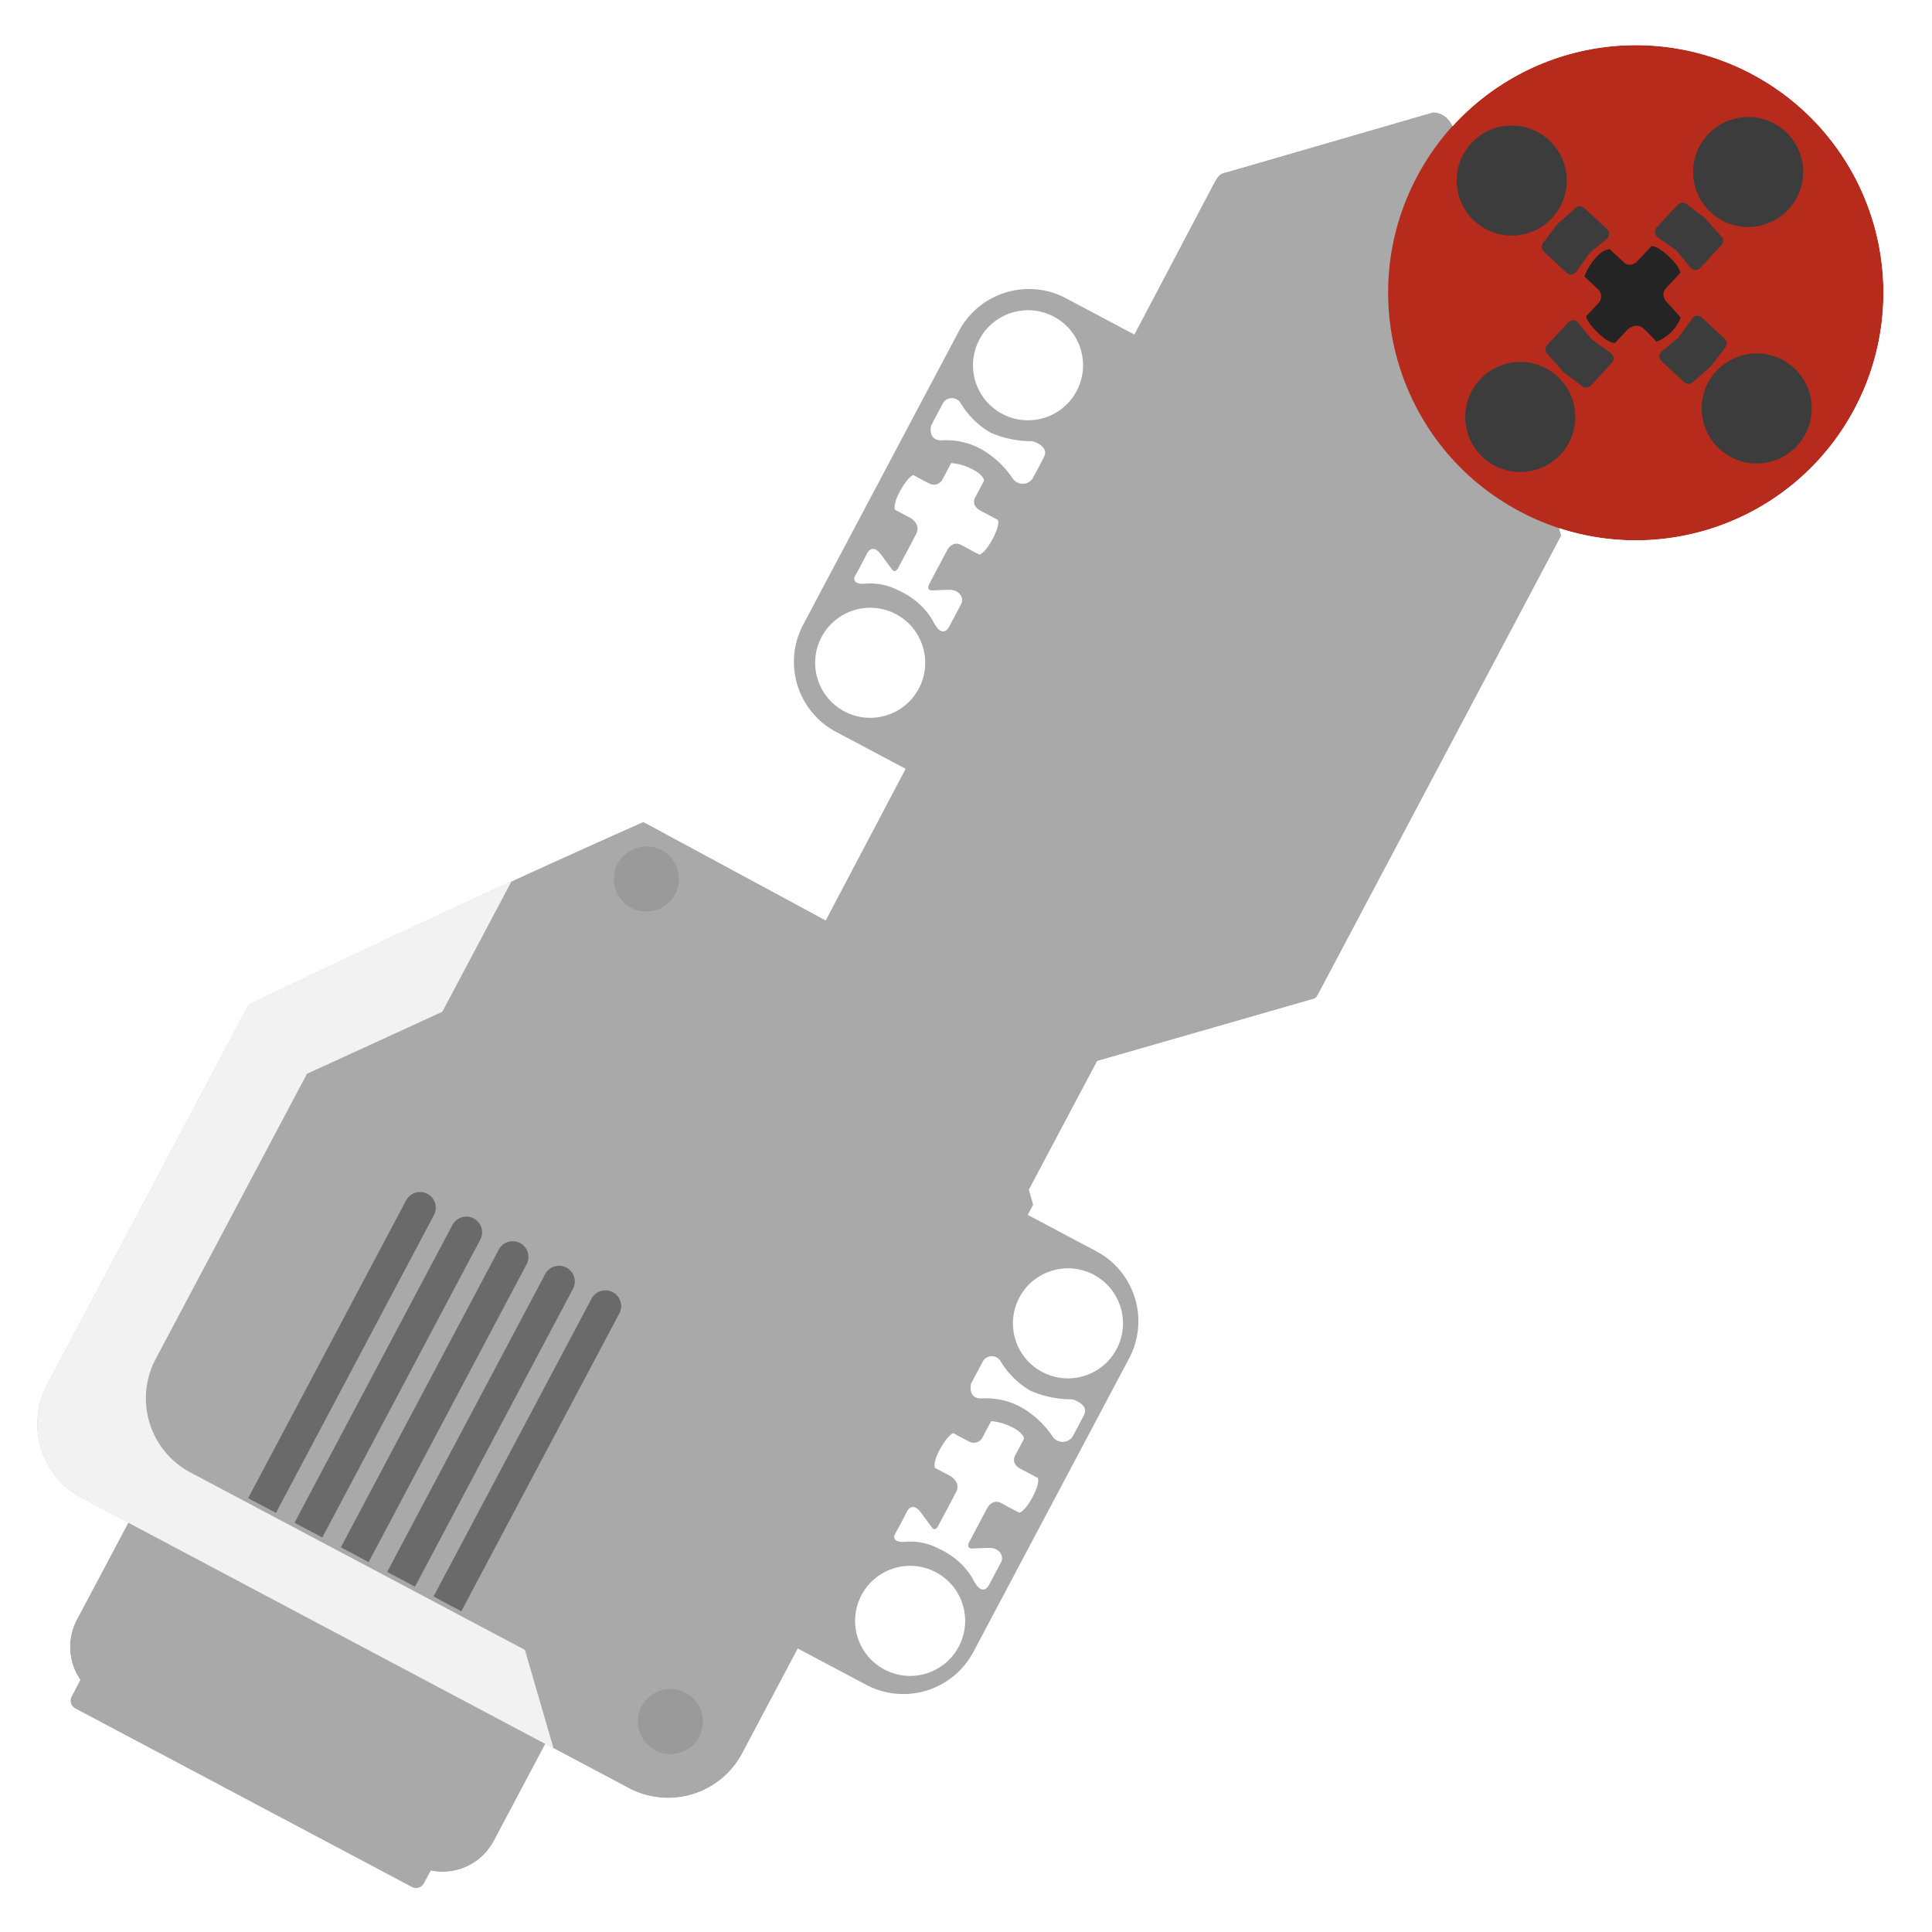 <svg xmlns="http://www.w3.org/2000/svg" id="svg7024" viewBox="2135.306 6140.141 153.634 153.634"><defs><filter id="b" width="38.537" height="21.907" x="2168.891" y="6138.587" filterUnits="userSpaceOnUse"><feOffset/><feGaussianBlur result="blur" stdDeviation="1"/><feFlood flood-opacity=".502"/><feComposite in2="blur" operator="in" result="result1"/><feComposite in="SourceGraphic" in2="result1"/></filter><filter id="c" width="38.537" height="77.177" x="2146.053" y="6207.134" filterUnits="userSpaceOnUse"><feOffset/><feGaussianBlur result="blur-2" stdDeviation="1"/><feFlood flood-opacity=".502"/><feComposite in2="blur-2" operator="in" result="result1"/><feComposite in="SourceGraphic" in2="result1"/></filter><filter id="d" width="27.029" height="28.403" x="2157.349" y="6198.806" filterUnits="userSpaceOnUse"><feOffset/><feGaussianBlur result="blur-3" stdDeviation="1"/><feFlood flood-opacity=".502"/><feComposite in2="blur-3" operator="in" result="result1"/><feComposite in="SourceGraphic" in2="result1"/></filter><filter id="e" width="60.229" height="65.29" x="2156.6" y="6150.155" filterUnits="userSpaceOnUse"><feOffset/><feGaussianBlur result="blur-4" stdDeviation="1"/><feFlood flood-opacity=".502"/><feComposite in2="blur-4" operator="in" result="result1"/><feComposite in="SourceGraphic" in2="result1"/></filter><filter id="g" width="48.66" height="54.444" x="2162.384" y="6155.217" filterUnits="userSpaceOnUse"><feOffset/><feGaussianBlur result="blur-5" stdDeviation="1"/><feFlood flood-opacity=".502"/><feComposite in2="blur-5" operator="in" result="result1"/><feComposite in="SourceGraphic" in2="result1"/></filter><filter id="i" width="40.129" height="40.129" x="2132.306" y="6256.646" filterUnits="userSpaceOnUse"><feOffset/><feGaussianBlur result="blur-6" stdDeviation="1"/><feFlood flood-opacity=".502"/><feComposite in2="blur-6" operator="in" result="result1"/><feComposite in="SourceGraphic" in2="result1"/></filter><clipPath id="a"><path fill="#a8a9a8" d="M0 136.571a17.07 17.07 0 0 1 14.122-16.812l-.365-.388-.01-35.771c0-.419.142-.4.392-.673L25.043 72.4V62.372l-.75-.775V60.8H17.5a4 4 0 0 1-4-4V30.978a4 4 0 0 1 4-4h6.793V18.8a5.784 5.784 0 0 1 5.784-5.784h6.508v-7.57A4 4 0 0 1 39.477 1.6v-1a.607.607 0 0 1 .607-.6h26.262a.607.607 0 0 1 .607.607v1.282a4 4 0 0 1 2.169 3.557v7.569h3.615a5.784 5.784 0 0 1 5.784 5.785v29.64C68.153 62.5 60.394 72.305 60.394 72.305H59.8s-7.092-.053-13.682-.1l.034 11.8h6.882a4 4 0 0 1 4 4v25.826a4 4 0 0 1-4 4h-6.785l.034 11.775c0 .838-.155.838-.462 1.137l-10.415 10.099-.212.191a1.518 1.518 0 0 1-1.594-.233A17.067 17.067 0 0 1 0 136.571Z" class="cls-1" data-name="Union 6"/></clipPath><clipPath id="f"><path fill="#a8a9a8" d="M5.784 0h42.66a5.784 5.784 0 0 1 5.784 5.784v29.64C43.86 49.487 36.1 59.29 36.1 59.29h-.595s-19.462-.147-23.864-.147a2.28 2.28 0 0 1-2.378-.985L0 48.582V5.784A5.784 5.784 0 0 1 5.784 0Z" class="cls-1" data-name="Path 9"/></clipPath><clipPath id="h"><path fill="#a8a9a8" d="M5.784 0h31.091a5.784 5.784 0 0 1 5.785 5.784v22.248C34.013 39.3 27.1 48.444 27.1 48.444H5.784A5.784 5.784 0 0 1 0 42.66V5.784A5.784 5.784 0 0 1 5.784 0Z" class="cls-1" data-name="Path 10"/></clipPath></defs><g data-name="Large Motor"><g clip-path="url(#a)" data-name="Mask Group 6" transform="rotate(-152.055 1889.72 2881.126) scale(1.154)"><g data-name="Large motor" transform="translate(-1.623)"><path fill="#a8a9a8" d="M47.584 84.012h5.612a5.461 5.461 0 0 1 5.461 5.461v22.9a5.461 5.461 0 0 1-5.461 5.461h-5.612a5.461 5.461 0 0 1-5.461-5.457V89.473a5.461 5.461 0 0 1 5.461-5.461Z" class="cls-1" data-name="Path 45"/><circle cx="3.792" cy="3.792" r="3.792" fill="#fff" class="cls-3" data-name="Ellipse 2" transform="translate(49.555 85.528)"/><circle cx="3.792" cy="3.792" r="3.792" fill="#fff" class="cls-3" data-name="Ellipse 1" transform="translate(49.555 108.736)"/><path fill="#a8a9a8" d="M41.707 0h26.262a.607.607 0 0 1 .607.607V5.9a.607.607 0 0 1-.607.607H41.707A.607.607 0 0 1 41.1 5.9V.607A.607.607 0 0 1 41.707 0Z" class="cls-1" data-name="Path 36"/><g filter="url(#b)" transform="translate(-2133.68 -6140.14)"><path fill="#a8a9a8" d="M2172.497 6141.59h31.323a.607.607 0 0 1 .607.607v14.693a.607.607 0 0 1-.607.607h-31.323a.607.607 0 0 1-.607-.607v-14.693a.607.607 0 0 1 .607-.607Z" class="cls-1" data-name="Path 34"/></g><path fill="#fff" d="M56.265 93.933a4.151 4.151 0 0 1-2.342.705 5.131 5.131 0 0 1-2.988-.705c-1.257-.931-1.229.1-1.229.1v1.8c0 .45.553.846 1.229.459.676-.387 1-.581 1-.581s.361-.184.361.335v2.62s.021.786-.73.768c-.751-.018-1.38 0-1.38 0s-.293.248-.293 1.385.293 1.322.293 1.322h1.38s.73-.024.73.649v1.3s.227.359 1.169.306a3.6 3.6 0 0 0 1.4-.306v-1.3a.67.67 0 0 1 .66-.649c.631-.01 1.257 0 1.257 0s.252-.191.287-1.322c.035-1.131-.287-1.385-.287-1.385h-1.257s-.805-.052-.817-.768c-.012-.716 0-2.62 0-2.62s-.047-.515.332-.335 1.215.581 1.215.581.83.407.814-.459c-.016-.866 0-1.8 0-1.8s-.072-.534-.804-.1z" class="cls-3" data-name="Path 2"/><path fill="#fff" d="M49.415 105.732a.83.83 0 0 1 1.2-.594 6.516 6.516 0 0 0 2.85.772 5.05 5.05 0 0 0 2.768-.772c.829-.4 1.067.594 1.067.594v1.76a.71.71 0 0 1-1.067.561 5.791 5.791 0 0 0-2.768-.837 7.06 7.06 0 0 0-2.85.837s-1.178.239-1.2-.561c-.022-.8 0-1.76 0-1.76z" class="cls-3" data-name="Path 3"/><g filter="url(#c)" transform="translate(-2133.68 -6140.14)"><path fill="#a8a9a8" d="m2149.446 6223.063 13.404-12.929 18.571.67.171 58.946c0 .838-.155.838-.462 1.137l-10.416 10.096-.212.19c-.584.4-1.987-.115-1.987-.952l-19.449-20.71-.011-35.774c0-.419.142-.402.391-.674z" class="cls-1" data-name="Path 1"/></g><g filter="url(#d)" transform="translate(-2133.68 -6140.14)"><path fill="#a8a9a8" d="M2160.347 6201.805v17.253s.019.845.3 1.121c.281.276 3.516 3.626 3.516 3.626a1.566 1.566 0 0 0 1.157.4c.758-.025 11.627 0 11.627 0l4.429-4.7v-7.963l-10.662-.567z" class="cls-1" data-name="Path 2"/></g><g data-name="Group 4" transform="translate(15.123 26.978)"><path fill="#a8a9a8" d="M5.461 0h5.612a5.461 5.461 0 0 1 5.461 5.461v22.9a5.461 5.461 0 0 1-5.461 5.461H5.461A5.461 5.461 0 0 1 0 28.365V5.461A5.461 5.461 0 0 1 5.461 0Z" class="cls-1" data-name="Path 44"/><circle cx="3.792" cy="3.792" r="3.792" fill="#fff" class="cls-3" data-name="Ellipse 3" transform="translate(1.062 1.517)"/><circle cx="3.792" cy="3.792" r="3.792" fill="#fff" class="cls-3" data-name="Ellipse 4" transform="translate(1.062 24.725)"/><path fill="#fff" d="M7.772 9.922a4.151 4.151 0 0 1-2.342.705 5.131 5.131 0 0 1-2.988-.705c-1.257-.931-1.229.1-1.229.1v1.8c0 .45.553.846 1.229.459.676-.387 1-.581 1-.581s.361-.184.361.335v2.62s.021.786-.73.768c-.751-.018-1.38 0-1.38 0s-.293.248-.293 1.385.293 1.322.293 1.322h1.38s.73-.024.73.649v1.3s.227.359 1.169.306a3.6 3.6 0 0 0 1.4-.306v-1.3a.67.67 0 0 1 .66-.649c.631-.01 1.257 0 1.257 0s.252-.191.287-1.322c.035-1.131-.287-1.385-.287-1.385H7.032s-.805-.052-.817-.768c-.012-.716 0-2.62 0-2.62s-.047-.515.332-.335 1.215.581 1.215.581.83.407.814-.459c-.016-.866 0-1.8 0-1.8s-.072-.534-.804-.1z" class="cls-3" data-name="Path 5"/><path fill="#fff" d="M.921 21.72a.83.83 0 0 1 1.2-.594 6.516 6.516 0 0 0 2.85.772 5.05 5.05 0 0 0 2.768-.772c.829-.4 1.067.594 1.067.594v1.76a.71.71 0 0 1-1.067.561 5.791 5.791 0 0 0-2.768-.837 7.06 7.06 0 0 0-2.85.837s-1.178.239-1.2-.561c-.022-.8 0-1.76 0-1.76z" class="cls-3" data-name="Path 6"/></g><g filter="url(#e)" transform="translate(-2133.68 -6140.14)"><path fill="#a8a9a8" d="M2165.384 6153.16h42.66a5.784 5.784 0 0 1 5.784 5.784v29.64c-10.368 14.063-18.128 23.866-18.128 23.866h-.595s-19.462-.147-23.864-.147a2.28 2.28 0 0 1-2.378-.985l-9.263-9.576v-42.798a5.784 5.784 0 0 1 5.784-5.784Z" class="cls-1" data-name="Path 1"/></g><g clip-path="url(#f)" data-name="Mask Group 1" transform="translate(25.916 13.015)"><path fill="#f2f2f2" d="m11.263-.404 7.155 7.37 23.789 31.08v14.857L55.27 36.772V5.551l-.993-7.691z" data-name="hvid"/></g><g filter="url(#g)" transform="translate(-2133.68 -6140.14)"><path fill="#a8a9a8" d="M2171.164 6158.22h31.091a5.784 5.784 0 0 1 5.785 5.784v22.248a3978.897 3978.897 0 0 0-15.56 20.412h-21.316a5.784 5.784 0 0 1-5.784-5.784v-36.876a5.784 5.784 0 0 1 5.784-5.784Z" class="cls-1" data-name="Path 4"/></g><g data-name="Group 3"><g clip-path="url(#h)" data-name="Mask Group 2" transform="translate(31.7 18.38)"><path fill="#6a6a6a" d="M30.368 23.195V-4.28a1.085 1.085 0 1 1 2.169 0v27.475a1.085 1.085 0 1 1-2.169 0zm-3.615 0V-4.28a1.085 1.085 0 1 1 2.169 0v27.475a1.085 1.085 0 1 1-2.169 0zm-3.615 0V-4.28a1.085 1.085 0 1 1 2.169 0v27.475a1.085 1.085 0 1 1-2.169 0zm-3.615 0V-4.28a1.085 1.085 0 1 1 2.169 0v27.475a1.085 1.085 0 1 1-2.169 0zm-3.616 0V-4.28a1.085 1.085 0 1 1 2.169 0v27.475a1.085 1.085 0 1 1-2.169 0Z" data-name="Union 1"/></g></g><circle cx="2.245" cy="2.245" r="2.245" fill="#9a9a9a" class="cls-8" data-name="Ellipse 1" transform="translate(29.076 16.175)"/><circle cx="2.245" cy="2.245" r="2.245" fill="#9a9a9a" class="cls-8" data-name="Ellipse 2" transform="translate(57.744 66.686)"/><g filter="url(#i)" transform="translate(-2133.68 -6140.14)"><circle cx="17.064" cy="17.064" r="17.064" fill="#b72b1c" data-name="rød" transform="translate(2135.31 6259.65)"/></g><g data-name="Group 2" transform="rotate(14.98 -443.485 88.836)"><circle cx="3.792" cy="3.792" r="3.792" fill="#3c3c3c" class="cls-10" data-name="Ellipse 4" transform="translate(11.528)"/><circle cx="3.792" cy="3.792" r="3.792" fill="#3c3c3c" class="cls-10" data-name="Ellipse 7" transform="translate(23.056 11.528)"/><circle cx="3.792" cy="3.792" r="3.792" fill="#3c3c3c" class="cls-10" data-name="Ellipse 5" transform="translate(11.528 23.056)"/><circle cx="3.792" cy="3.792" r="3.792" fill="#3c3c3c" class="cls-10" data-name="Ellipse 6" transform="translate(0 11.528)"/><path fill="#242424" d="M13.246 16.462s.786-.021.768.73c-.018.751 0 1.38 0 1.38s.248.29 1.385.29 1.322-.294 1.322-.294v-1.38s-.024-.73.649-.73h1.3s.359-.227.306-1.17a3.594 3.594 0 0 0-.306-1.4h-1.3a.67.67 0 0 1-.649-.66c-.01-.631 0-1.257 0-1.257s-.191-.253-1.322-.287c-1.131-.034-1.386.287-1.386.287v1.253s-.052.806-.768.818a12.478 12.478 0 0 1-1.26-.064 2.9 2.9 0 0 0-.092 2.355 25.84 25.84 0 0 0 1.353.129Z" data-name="Path 4"/><path fill="#3c3c3c" d="m13.696 8.239 1.561-.155 1.624.155a.455.455 0 0 1 .46.455v2.124a.455.455 0 0 1-.455.455l-1.551-.21-1.634.21a.455.455 0 0 1-.46-.455V8.694a.455.455 0 0 1 .455-.455Z" class="cls-10" data-name="Path 5"/><path fill="#3c3c3c" d="m8.237 16.883-.155-1.561.155-1.624a.455.455 0 0 1 .455-.46h2.124a.455.455 0 0 1 .455.455l-.21 1.551.21 1.634a.455.455 0 0 1-.455.46H8.692a.455.455 0 0 1-.455-.455Z" class="cls-10" data-name="Path 7"/><path fill="#3c3c3c" d="m16.881 22.341-1.561.155-1.624-.155a.455.455 0 0 1-.46-.455v-2.124a.455.455 0 0 1 .455-.455l1.551.21 1.634-.21a.455.455 0 0 1 .46.455v2.124a.455.455 0 0 1-.455.455Z" class="cls-10" data-name="Path 6"/><path fill="#3c3c3c" d="m22.341 13.697.155 1.561-.155 1.624a.455.455 0 0 1-.455.46h-2.124a.455.455 0 0 1-.455-.455l.21-1.551-.21-1.634a.455.455 0 0 1 .455-.46h2.124a.455.455 0 0 1 .455.455Z" class="cls-10" data-name="Path 8"/></g></g></g></g></svg>